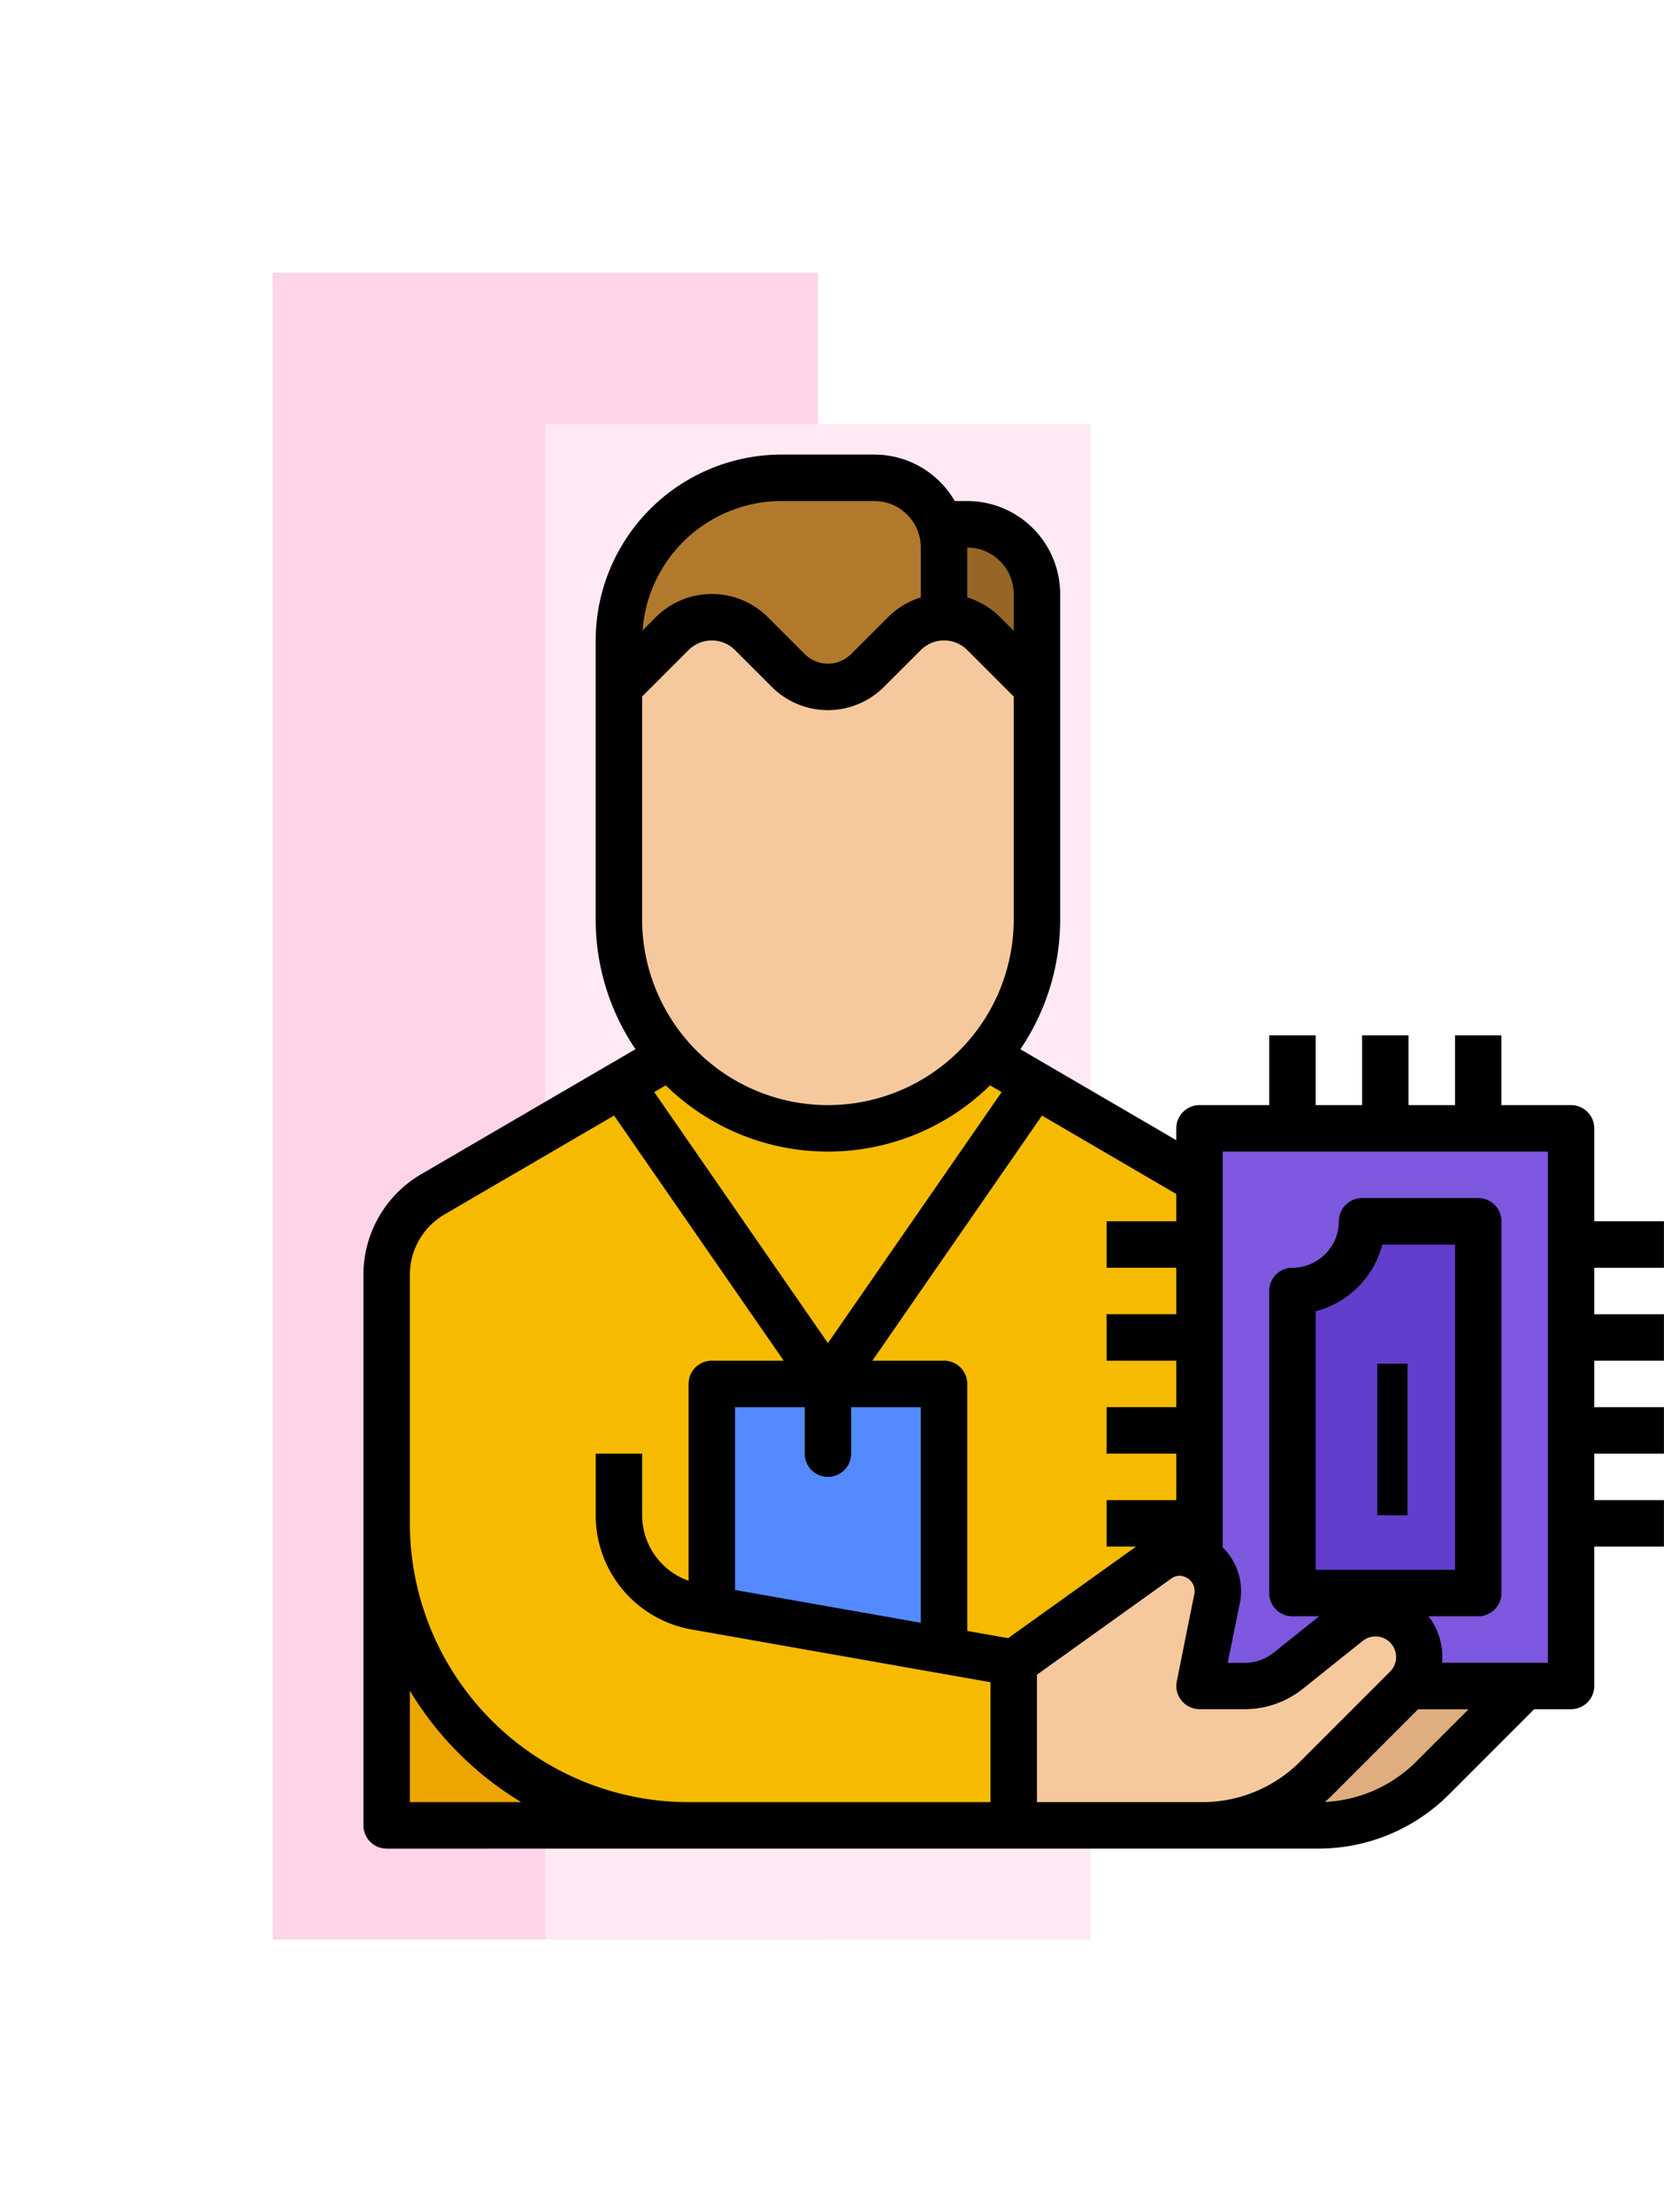 <svg xmlns="http://www.w3.org/2000/svg" xmlns:xlink="http://www.w3.org/1999/xlink" width="54.93" height="73" viewBox="0 0 54.93 73">
  <defs>
    <filter id="Rectángulo_401320" x="0" y="0" width="36" height="73" filterUnits="userSpaceOnUse">
      <feOffset dy="3" input="SourceAlpha"/>
      <feGaussianBlur stdDeviation="3" result="blur"/>
      <feFlood flood-opacity="0.161"/>
      <feComposite operator="in" in2="blur"/>
      <feComposite in="SourceGraphic"/>
    </filter>
    <filter id="Rectángulo_401321" x="9" y="5" width="36" height="68" filterUnits="userSpaceOnUse">
      <feOffset dy="3" input="SourceAlpha"/>
      <feGaussianBlur stdDeviation="3" result="blur-2"/>
      <feFlood flood-opacity="0.161"/>
      <feComposite operator="in" in2="blur-2"/>
      <feComposite in="SourceGraphic"/>
    </filter>
  </defs>
  <g id="Grupo_1107629" data-name="Grupo 1107629" transform="translate(-181.73 -2027)">
    <g transform="matrix(1, 0, 0, 1, 181.73, 2027)" filter="url(#Rectángulo_401320)">
      <rect id="Rectángulo_401320-2" data-name="Rectángulo 401320" width="18" height="55" transform="translate(9 6)" fill="#fed4e9"/>
    </g>
    <g transform="matrix(1, 0, 0, 1, 181.73, 2027)" filter="url(#Rectángulo_401321)">
      <rect id="Rectángulo_401321-2" data-name="Rectángulo 401321" width="18" height="50" transform="translate(18 11)" fill="#fee9f4"/>
    </g>
    <g id="consulting_2145726" transform="translate(161.727 2026)">
      <path id="Trazado_897072" data-name="Trazado 897072" d="M69.134,231.128V249.3H40V231.128a3.067,3.067,0,0,1,1.522-2.649l5.544-3.235,1.328-.774L49.2,224H59.933l.806.471,1.328.774,5.544,3.234A3.067,3.067,0,0,1,69.134,231.128Z" transform="translate(-7.233 -188.067)" fill="#f6bb00"/>
      <path id="Trazado_897073" data-name="Trazado 897073" d="M309.033,440l-3.028,3.028a5.367,5.367,0,0,1-3.795,1.572H296V440Z" transform="translate(-238.7 -383.366)" fill="#deae7e"/>
      <path id="Trazado_897074" data-name="Trazado 897074" d="M40,393.967h9.967A9.967,9.967,0,0,1,40,384Z" transform="translate(-7.233 -332.733)" fill="#eda600"/>
      <rect id="Rectángulo_402185" data-name="Rectángulo 402185" width="12" height="19" transform="translate(59.467 38)" fill="#7e57df"/>
      <path id="Trazado_897075" data-name="Trazado 897075" d="M152,343.667V336h7.667v8.433Z" transform="translate(-108.5 -289.333)" fill="#548aff"/>
      <path id="Trazado_897076" data-name="Trazado 897076" d="M352,282.3a2.3,2.3,0,0,0,2.3-2.3h3.833v12.267H352Z" transform="translate(-289.333 -238.7)" fill="#633dcc"/>
      <path id="Trazado_897077" data-name="Trazado 897077" d="M256,403.062h6.21a5.367,5.367,0,0,0,3.795-1.572l2.956-2.956a1.447,1.447,0,0,0,.181-1.826h0a1.447,1.447,0,0,0-2.108-.327l-1.971,1.577a2.3,2.3,0,0,1-1.437.5h-1.493s.351-1.753.58-2.887a1.26,1.26,0,0,0-.674-1.377l-.02-.01a1.223,1.223,0,0,0-1.258.1L256,397.7Z" transform="translate(-202.533 -341.828)" fill="#f5c99d"/>
      <path id="Trazado_897078" data-name="Trazado 897078" d="M130.733,28.6V26.3a2.3,2.3,0,0,0-2.3-2.3h-3.067A5.367,5.367,0,0,0,120,29.367V30.9l1.758-1.758a1.851,1.851,0,0,1,1.309-.542h0a1.851,1.851,0,0,1,1.309.542l1.216,1.216a1.851,1.851,0,0,0,1.309.542h0a1.851,1.851,0,0,0,1.309-.542l1.216-1.216A1.851,1.851,0,0,1,130.733,28.6Z" transform="translate(-79.567 -7.233)" fill="#b1792c"/>
      <path id="Trazado_897079" data-name="Trazado 897079" d="M232.767,40h0a2.3,2.3,0,0,1,2.3,2.3v3.067l-1.758-1.758A1.851,1.851,0,0,0,232,43.067h0v-2.3A.767.767,0,0,1,232.767,40Z" transform="translate(-180.833 -21.7)" fill="#956625"/>
      <path id="Trazado_897080" data-name="Trazado 897080" d="M133.8,74.3v7.667a6.9,6.9,0,0,1-6.9,6.9h0a6.9,6.9,0,0,1-6.9-6.9V74.3l1.758-1.758A1.851,1.851,0,0,1,123.067,72h0a1.851,1.851,0,0,1,1.309.542l1.216,1.216a1.851,1.851,0,0,0,1.309.542h0a1.851,1.851,0,0,0,1.309-.542l1.216-1.216A1.851,1.851,0,0,1,130.733,72h0a1.851,1.851,0,0,1,1.309.542Z" transform="translate(-79.567 -50.633)" fill="#f5c99d"/>
      <path id="Trazado_897081" data-name="Trazado 897081" d="M63.511,62a6.094,6.094,0,0,0,4.337-1.8l2.8-2.8h1.216a.767.767,0,0,0,.767-.767v-4.6h2.3V50.5h-2.3V48.967h2.3V47.434h-2.3V45.9h2.3V44.367h-2.3V42.833h2.3V41.3h-2.3V38.233a.767.767,0,0,0-.767-.767h-2.3v-2.3H68.034v2.3H66.5v-2.3H64.967v2.3H63.434v-2.3H61.9v2.3H59.6a.767.767,0,0,0-.767.767v.39l-5.147-3A7.623,7.623,0,0,0,55,31.333V20.6a3.07,3.07,0,0,0-3.067-3.067h-.413A3.068,3.068,0,0,0,48.867,16H45.8a6.14,6.14,0,0,0-6.133,6.133v9.2a7.623,7.623,0,0,0,1.314,4.288L33.9,39.75A3.846,3.846,0,0,0,32,43.062V61.234a.767.767,0,0,0,.767.767Zm-9.277-1.533V56.261l4.441-3.178a.455.455,0,0,1,.472-.036l.017.008a.5.5,0,0,1,.266.539c-.23,1.135-.58,2.888-.58,2.888a.767.767,0,0,0,.752.917h1.493a3.078,3.078,0,0,0,1.916-.672l1.971-1.577a.68.68,0,0,1,.906,1.012L62.93,59.12a4.57,4.57,0,0,1-3.253,1.347Zm9.2-7.667V44.27a3.078,3.078,0,0,0,2.2-2.2h2.4V52.8Zm3.33,6.319a4.567,4.567,0,0,1-3.024,1.342c.094-.083.186-.168.275-.258l2.8-2.8h1.665ZM60.367,39H71.1V55.867H67.608a2.208,2.208,0,0,0-.361-1.412c-.028-.042-.057-.082-.088-.121H68.8a.767.767,0,0,0,.767-.767V41.3a.767.767,0,0,0-.767-.767H64.967a.767.767,0,0,0-.767.767,1.535,1.535,0,0,1-1.533,1.533.767.767,0,0,0-.767.767v9.967a.767.767,0,0,0,.767.767h.881l-1.5,1.2a1.539,1.539,0,0,1-.958.336h-.558c.119-.595.275-1.368.4-1.968a2.028,2.028,0,0,0-.59-1.865h.025Zm-1.533,2.3h-2.3v1.533h2.3v1.533h-2.3V45.9h2.3v1.533h-2.3v1.533h2.3V50.5h-2.3v1.533h.972l-4.223,3.022-1.349-.238V46.667a.767.767,0,0,0-.767-.767H48.8l5.6-8.089L58.833,40.4ZM51.167,22.133a1.077,1.077,0,0,1,.767.318l1.533,1.533v7.349a6.133,6.133,0,0,1-12.267,0V23.984l1.533-1.533a1.084,1.084,0,0,1,1.533,0l1.216,1.216a2.618,2.618,0,0,0,3.7,0L50.4,22.451a1.077,1.077,0,0,1,.767-.318ZM47.333,39a7.64,7.64,0,0,0,5.354-2.186l.381.222L47.333,45.32,41.6,37.036l.381-.222A7.64,7.64,0,0,0,47.333,39Zm0,10.733a.767.767,0,0,0,.767-.767V47.434h2.3v7.114l-6.133-1.082V47.434h2.3v1.533a.767.767,0,0,0,.767.767ZM53.467,20.6v1.216l-.449-.449a2.6,2.6,0,0,0-1.084-.653V19.067A1.535,1.535,0,0,1,53.467,20.6ZM45.8,17.533h3.067A1.535,1.535,0,0,1,50.4,19.067v1.647a2.6,2.6,0,0,0-1.084.653L48.1,22.582a1.084,1.084,0,0,1-1.533,0l-1.216-1.216a2.618,2.618,0,0,0-3.7,0l-.436.436A4.605,4.605,0,0,1,45.8,17.533ZM33.533,43.062a2.308,2.308,0,0,1,1.141-1.987l5.6-3.264,5.6,8.089H43.5a.767.767,0,0,0-.767.767v6.495A2.3,2.3,0,0,1,41.2,50.994V48.967H39.667v2.027a3.828,3.828,0,0,0,3.167,3.775L52.7,56.51v3.957H42.733a9.21,9.21,0,0,1-9.2-9.2Zm0,13.728a10.816,10.816,0,0,0,3.677,3.677H33.533Z"/>
      <rect id="Rectángulo_402186" data-name="Rectángulo 402186" width="1" height="5" transform="translate(65.467 46)"/>
    </g>
  </g>
</svg>
